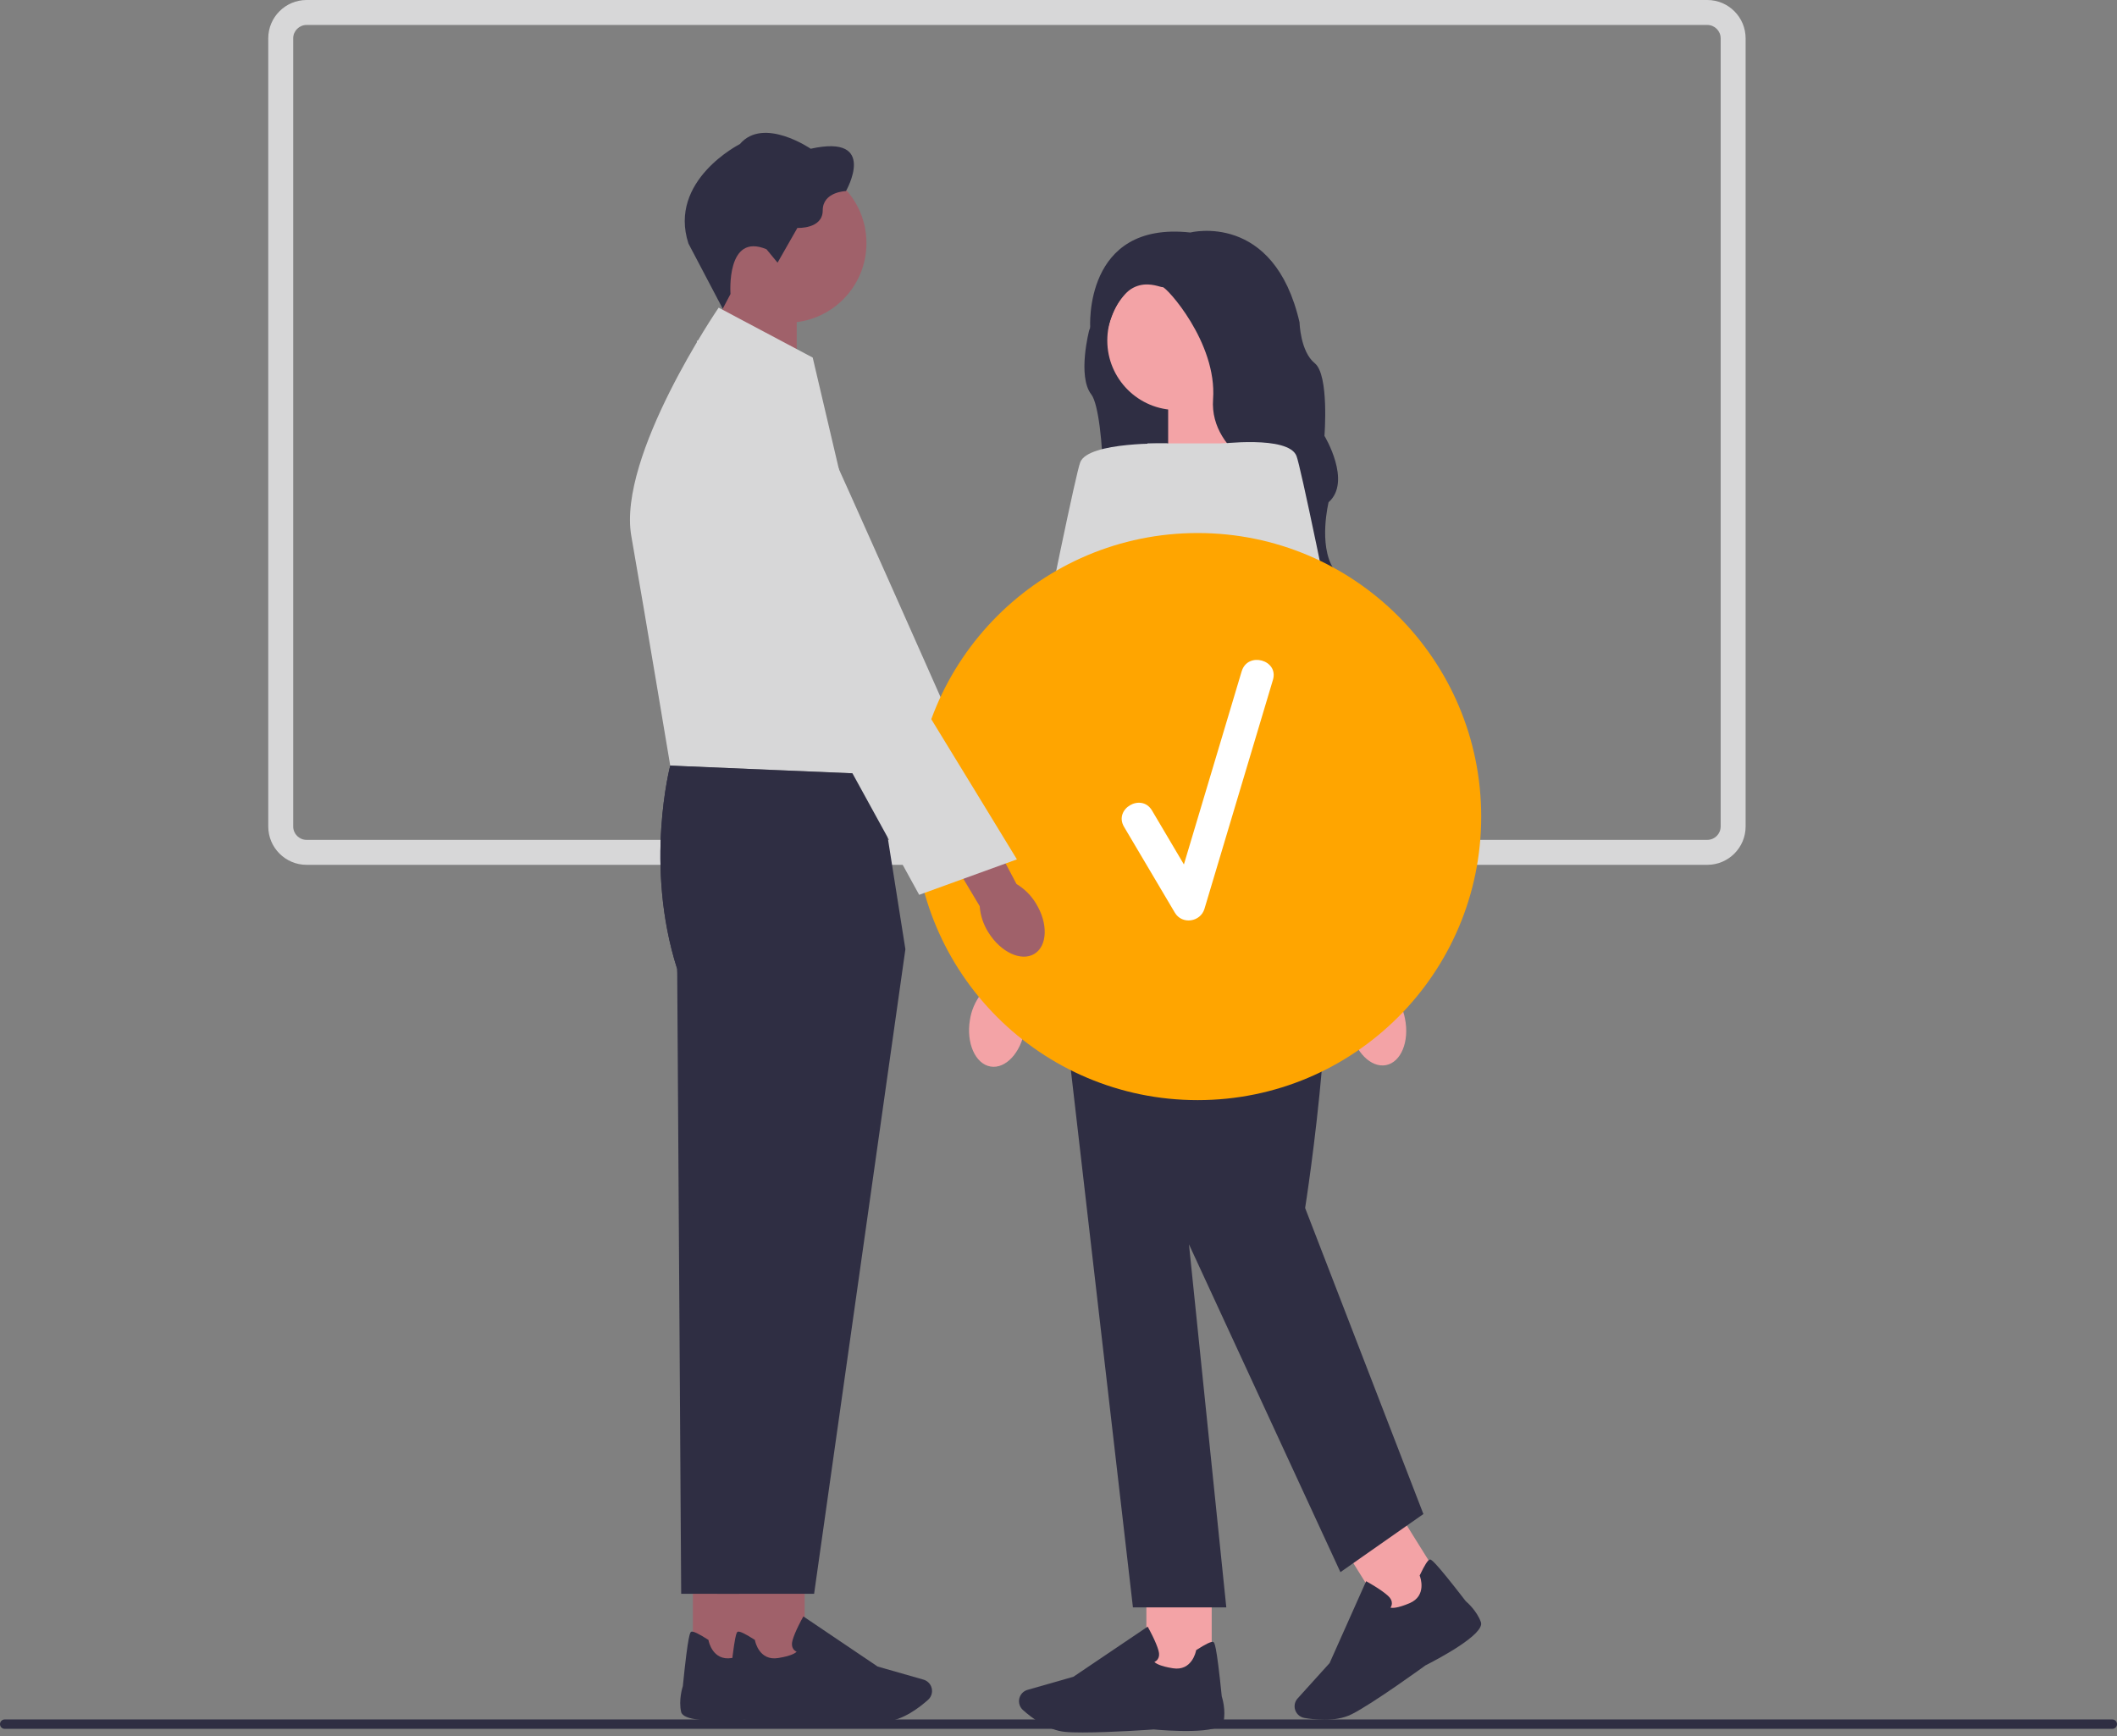 <svg width="300" height="246" viewBox="0 0 300 246" fill="none" xmlns="http://www.w3.org/2000/svg">
<rect x="0" y="0" width="300" height="246" fill="#808080" stroke="none"/>
<g clip-path="url(#clip0_7_59)">
<path d="M241.934 122.552H43.447C40.45 122.552 38.014 120.116 38.014 117.119V5.433C38.014 2.436 40.45 0 43.447 0H241.938C244.935 0 247.371 2.436 247.371 5.433V117.119C247.371 120.116 244.935 122.552 241.938 122.552H241.934ZM43.447 3.537C42.399 3.537 41.55 4.385 41.55 5.433V117.119C41.55 118.166 42.399 119.015 43.447 119.015H241.938C242.986 119.015 243.835 118.166 243.835 117.119V5.433C243.835 4.385 242.986 3.537 241.938 3.537H43.447Z" fill="#D7D7D8"/>
<path d="M300 244.321C300 244.688 299.704 244.984 299.337 244.984H0.663C0.296 244.984 0 244.688 0 244.321C0 243.954 0.296 243.658 0.663 243.658H299.337C299.704 243.658 300 243.954 300 244.321Z" fill="#2F2E43"/>
<path d="M142.502 122.043C143.855 125.071 143.307 128.268 141.282 129.192C139.258 130.111 136.517 128.405 135.164 125.376C134.607 124.174 134.359 122.848 134.443 121.508L128.882 108.609L135.301 105.934L140.102 118.935C141.154 119.758 141.976 120.823 142.498 122.043H142.502Z" fill="#A0616A"/>
<path d="M98.728 48.319C98.728 48.319 108.184 44.716 109.983 47.324C111.783 49.932 140.646 115.434 140.646 115.434L126.071 118.936L98.728 48.323V48.319Z" fill="#D7D7D8"/>
<path d="M101.58 53.8L112.906 57.523V41.223H102.632L101.58 53.8Z" fill="#A0616A"/>
<path d="M111.504 45.733C117.735 45.733 122.786 40.681 122.786 34.451C122.786 28.22 117.735 23.169 111.504 23.169C105.274 23.169 100.223 28.22 100.223 34.451C100.223 40.681 105.274 45.733 111.504 45.733Z" fill="#A0616A"/>
<path d="M108.631 35.335L110.187 37.223L112.998 32.298C112.998 32.298 116.588 32.484 116.588 29.818C116.588 27.152 119.882 27.077 119.882 27.077C119.882 27.077 124.545 18.934 114.886 21.078C114.886 21.078 108.184 16.489 104.855 20.411C104.855 20.411 94.639 25.556 97.561 34.513L102.42 43.748L103.52 41.657C103.52 41.657 102.853 32.882 108.631 35.326V35.335Z" fill="#2F2E43"/>
<path d="M107.446 222.964H98.189V236.098H107.446V222.964Z" fill="#A0616A"/>
<path d="M106.42 243.622C104.838 243.764 96.916 244.392 96.518 242.575C96.155 240.908 96.69 239.166 96.766 238.928C97.526 231.35 97.809 231.266 97.981 231.218C98.251 231.138 99.038 231.514 100.315 232.336L100.395 232.389L100.413 232.482C100.435 232.601 101.001 235.382 103.684 234.953C105.523 234.662 106.12 234.255 106.31 234.056C106.155 233.985 105.961 233.861 105.824 233.649C105.625 233.34 105.589 232.942 105.722 232.464C106.067 231.204 107.101 229.343 107.145 229.268L107.265 229.056L117.786 236.156L124.285 238.012C124.775 238.154 125.169 238.503 125.368 238.972C125.642 239.626 125.474 240.386 124.943 240.864C123.763 241.925 121.42 243.742 118.958 243.967C118.303 244.029 117.437 244.051 116.464 244.051C112.402 244.051 106.469 243.631 106.425 243.622H106.42Z" fill="#2F2E43"/>
<path d="M119.267 109.731L94.984 108.489C94.984 108.489 91.262 122.6 95.965 137.304L96.531 225.847H110.253L123.188 134.51L119.267 109.731Z" fill="#2F2E43"/>
<path d="M115.169 50.67L101.841 43.597C101.841 43.597 87.478 64.587 89.463 75.957C91.452 87.327 94.98 108.494 94.98 108.494L124.382 109.736L119.249 68.053L115.169 50.67Z" fill="#D7D7D8"/>
<path d="M114.029 222.964H104.771V236.098H114.029V222.964Z" fill="#A0616A"/>
<path d="M113.003 243.622C111.42 243.764 103.498 244.392 103.1 242.575C102.738 240.908 103.273 239.166 103.348 238.928C104.108 231.35 104.391 231.266 104.564 231.218C104.833 231.138 105.62 231.514 106.898 232.336L106.977 232.389L106.995 232.482C107.017 232.601 107.583 235.382 110.266 234.953C112.105 234.662 112.702 234.255 112.892 234.056C112.738 233.985 112.543 233.861 112.406 233.649C112.207 233.34 112.172 232.942 112.304 232.464C112.649 231.204 113.684 229.343 113.728 229.268L113.847 229.056L124.369 236.156L130.867 238.012C131.358 238.154 131.751 238.503 131.95 238.972C132.224 239.626 132.056 240.386 131.526 240.864C130.345 241.925 128.002 243.742 125.54 243.967C124.886 244.029 124.019 244.051 123.047 244.051C118.984 244.051 113.051 243.631 113.007 243.622H113.003Z" fill="#2F2E43"/>
<path d="M124.382 109.731L94.98 108.489C94.98 108.489 91.257 122.6 95.961 137.304L101.646 225.847H115.368L128.303 134.51L124.382 109.731Z" fill="#2F2E43"/>
<path d="M156.216 42.13L154.354 46.785C154.354 46.785 152.639 53.301 154.651 55.9C156.658 58.495 157.104 78.393 154.947 79.861C152.79 81.333 182.289 66.236 182.289 66.236C182.289 66.236 170.773 39.53 170.579 39.433C170.384 39.336 162.838 36.984 162.838 36.984L156.224 42.13H156.216Z" fill="#2F2E43"/>
<path d="M175.424 65.139L165.539 68.389V54.163H174.509L175.424 65.139Z" fill="#F3A3A6"/>
<path d="M145.212 145.911C144.677 149.169 142.502 151.507 140.358 151.132C138.214 150.756 136.906 147.807 137.445 144.545C137.64 143.241 138.157 142.003 138.953 140.946L141.402 127.167L148.068 128.564L144.943 141.998C145.354 143.272 145.447 144.611 145.212 145.911Z" fill="#F3A3A6"/>
<path d="M171.71 224.414H162.453V237.548H171.71V224.414Z" fill="#F3A3A6"/>
<path d="M153.435 245.501C152.462 245.501 151.596 245.479 150.942 245.417C148.484 245.192 146.136 243.375 144.956 242.314C144.425 241.836 144.257 241.076 144.532 240.422C144.73 239.953 145.124 239.599 145.615 239.462L152.113 237.606L162.634 230.506L162.754 230.718C162.798 230.798 163.832 232.659 164.177 233.914C164.31 234.392 164.275 234.79 164.076 235.099C163.939 235.311 163.744 235.435 163.589 235.506C163.779 235.705 164.376 236.111 166.215 236.403C168.899 236.828 169.464 234.047 169.487 233.932L169.504 233.839L169.584 233.786C170.861 232.964 171.648 232.588 171.918 232.668C172.086 232.716 172.369 232.805 173.134 240.377C173.209 240.616 173.744 242.358 173.381 244.025C172.988 245.837 165.066 245.214 163.479 245.072C163.435 245.077 157.502 245.501 153.439 245.501H153.435Z" fill="#2F2E43"/>
<path d="M198.07 214.097L190.215 218.995L197.165 230.14L205.02 225.241L198.07 214.097Z" fill="#F3A3A6"/>
<path d="M187.638 243.697C186.551 243.697 185.552 243.565 184.84 243.441C184.141 243.317 183.593 242.76 183.478 242.062C183.399 241.558 183.545 241.049 183.889 240.674L188.421 235.661L193.593 224.069L193.805 224.184C193.885 224.229 195.746 225.259 196.705 226.143C197.072 226.479 197.253 226.837 197.244 227.204C197.24 227.46 197.143 227.663 197.045 227.809C197.311 227.88 198.031 227.907 199.747 227.182C202.249 226.125 201.258 223.464 201.214 223.353L201.179 223.265L201.219 223.181C201.869 221.806 202.333 221.072 202.607 220.997C202.779 220.948 203.062 220.873 207.717 226.899C207.907 227.058 209.282 228.256 209.857 229.861C210.48 231.607 203.429 235.272 202.01 235.988C201.966 236.023 194.588 241.385 191.555 242.911C190.352 243.516 188.929 243.702 187.634 243.702L187.638 243.697Z" fill="#2F2E43"/>
<path d="M178.527 114.581H152.608L150.256 138.692L160.548 227.778H173.779L168.488 176.325L189.95 222.779L201.709 214.547L184.95 171.18C184.95 171.18 190.936 133.4 186.232 123.988C181.529 114.581 178.527 114.581 178.527 114.581Z" fill="#2F2E43"/>
<path d="M191.418 116.053H146.432L162.604 62.836H180.538L191.418 116.053Z" fill="#D7D7D8"/>
<path d="M165.433 62.845C165.433 62.845 154.262 62.549 153.086 65.493C151.91 68.433 138.091 138.409 138.091 138.409H147.206L165.437 62.845H165.433Z" fill="#D7D7D8"/>
<path d="M166.763 58.102C172.203 58.102 176.613 53.692 176.613 48.252C176.613 42.813 172.203 38.403 166.763 38.403C161.324 38.403 156.914 42.813 156.914 48.252C156.914 53.692 161.324 58.102 166.763 58.102Z" fill="#F3A3A6"/>
<path d="M168.673 32.948C168.673 32.948 180.53 29.911 184.159 45.688C184.159 45.688 184.256 49.804 186.316 51.471C188.376 53.137 187.687 61.762 187.687 61.762C187.687 61.762 191.608 68.23 188.275 71.169C188.275 71.169 186.803 77.146 188.96 80.577C191.117 84.007 199.251 102.875 185.724 104.024C185.724 104.024 178.863 99.882 182.099 87.535C185.335 75.188 181.706 68.367 181.706 68.367C181.706 68.367 171.317 64.6 171.905 56.563C172.493 48.526 165.238 40.587 164.752 40.688C164.266 40.79 159.164 37.846 156.91 46.864L154.496 46.453C154.496 46.453 153.479 31.281 168.673 32.948Z" fill="#2F2E43"/>
<path d="M199.097 144.328C199.755 147.564 198.549 150.522 196.409 150.933C194.269 151.344 192.001 149.05 191.347 145.814C191.069 144.523 191.113 143.188 191.475 141.914L188.872 128.162L195.6 127.096L197.452 140.765C198.288 141.808 198.849 143.029 199.097 144.328Z" fill="#F3A3A6"/>
<path d="M172.705 62.907C172.705 62.907 182.546 61.66 183.721 64.6C184.897 67.54 198.717 137.516 198.717 137.516H189.601L172.705 62.907Z" fill="#D7D7D8"/>
<path d="M169.721 155.893C191.912 155.893 209.901 137.904 209.901 115.713C209.901 93.522 191.912 75.533 169.721 75.533C147.53 75.533 129.541 93.522 129.541 115.713C129.541 137.904 147.53 155.893 169.721 155.893Z" fill="#FFA500"/>
<path d="M175.959 95.121C173.231 104.245 170.503 113.37 167.771 122.494C166.264 119.948 164.756 117.401 163.253 114.855C161.75 112.313 157.78 114.621 159.292 117.172C161.693 121.225 164.089 125.279 166.489 129.333C167.511 131.057 170.119 130.668 170.685 128.785C173.921 117.972 177.152 107.154 180.388 96.341C181.237 93.507 176.807 92.292 175.963 95.121H175.959Z" fill="white"/>
<path d="M146.817 128.047C148.55 130.858 148.439 134.05 146.574 135.173C144.708 136.296 141.791 134.925 140.058 132.114C139.35 131 138.93 129.726 138.833 128.409L131.65 116.398L137.6 113.078L144.05 125.27C145.195 125.96 146.145 126.915 146.822 128.047H146.817Z" fill="#A0616A"/>
<path d="M93.967 60.714C93.967 60.714 102.773 56.152 104.891 58.504C107.008 60.86 144.107 121.778 144.107 121.778L130.257 126.8L93.963 60.714H93.967Z" fill="#D7D7D8"/>
</g>
<defs>
<clipPath id="clip0_7_59">
<rect width="300" height="245.501" fill="white"/>
</clipPath>
</defs>
</svg>
